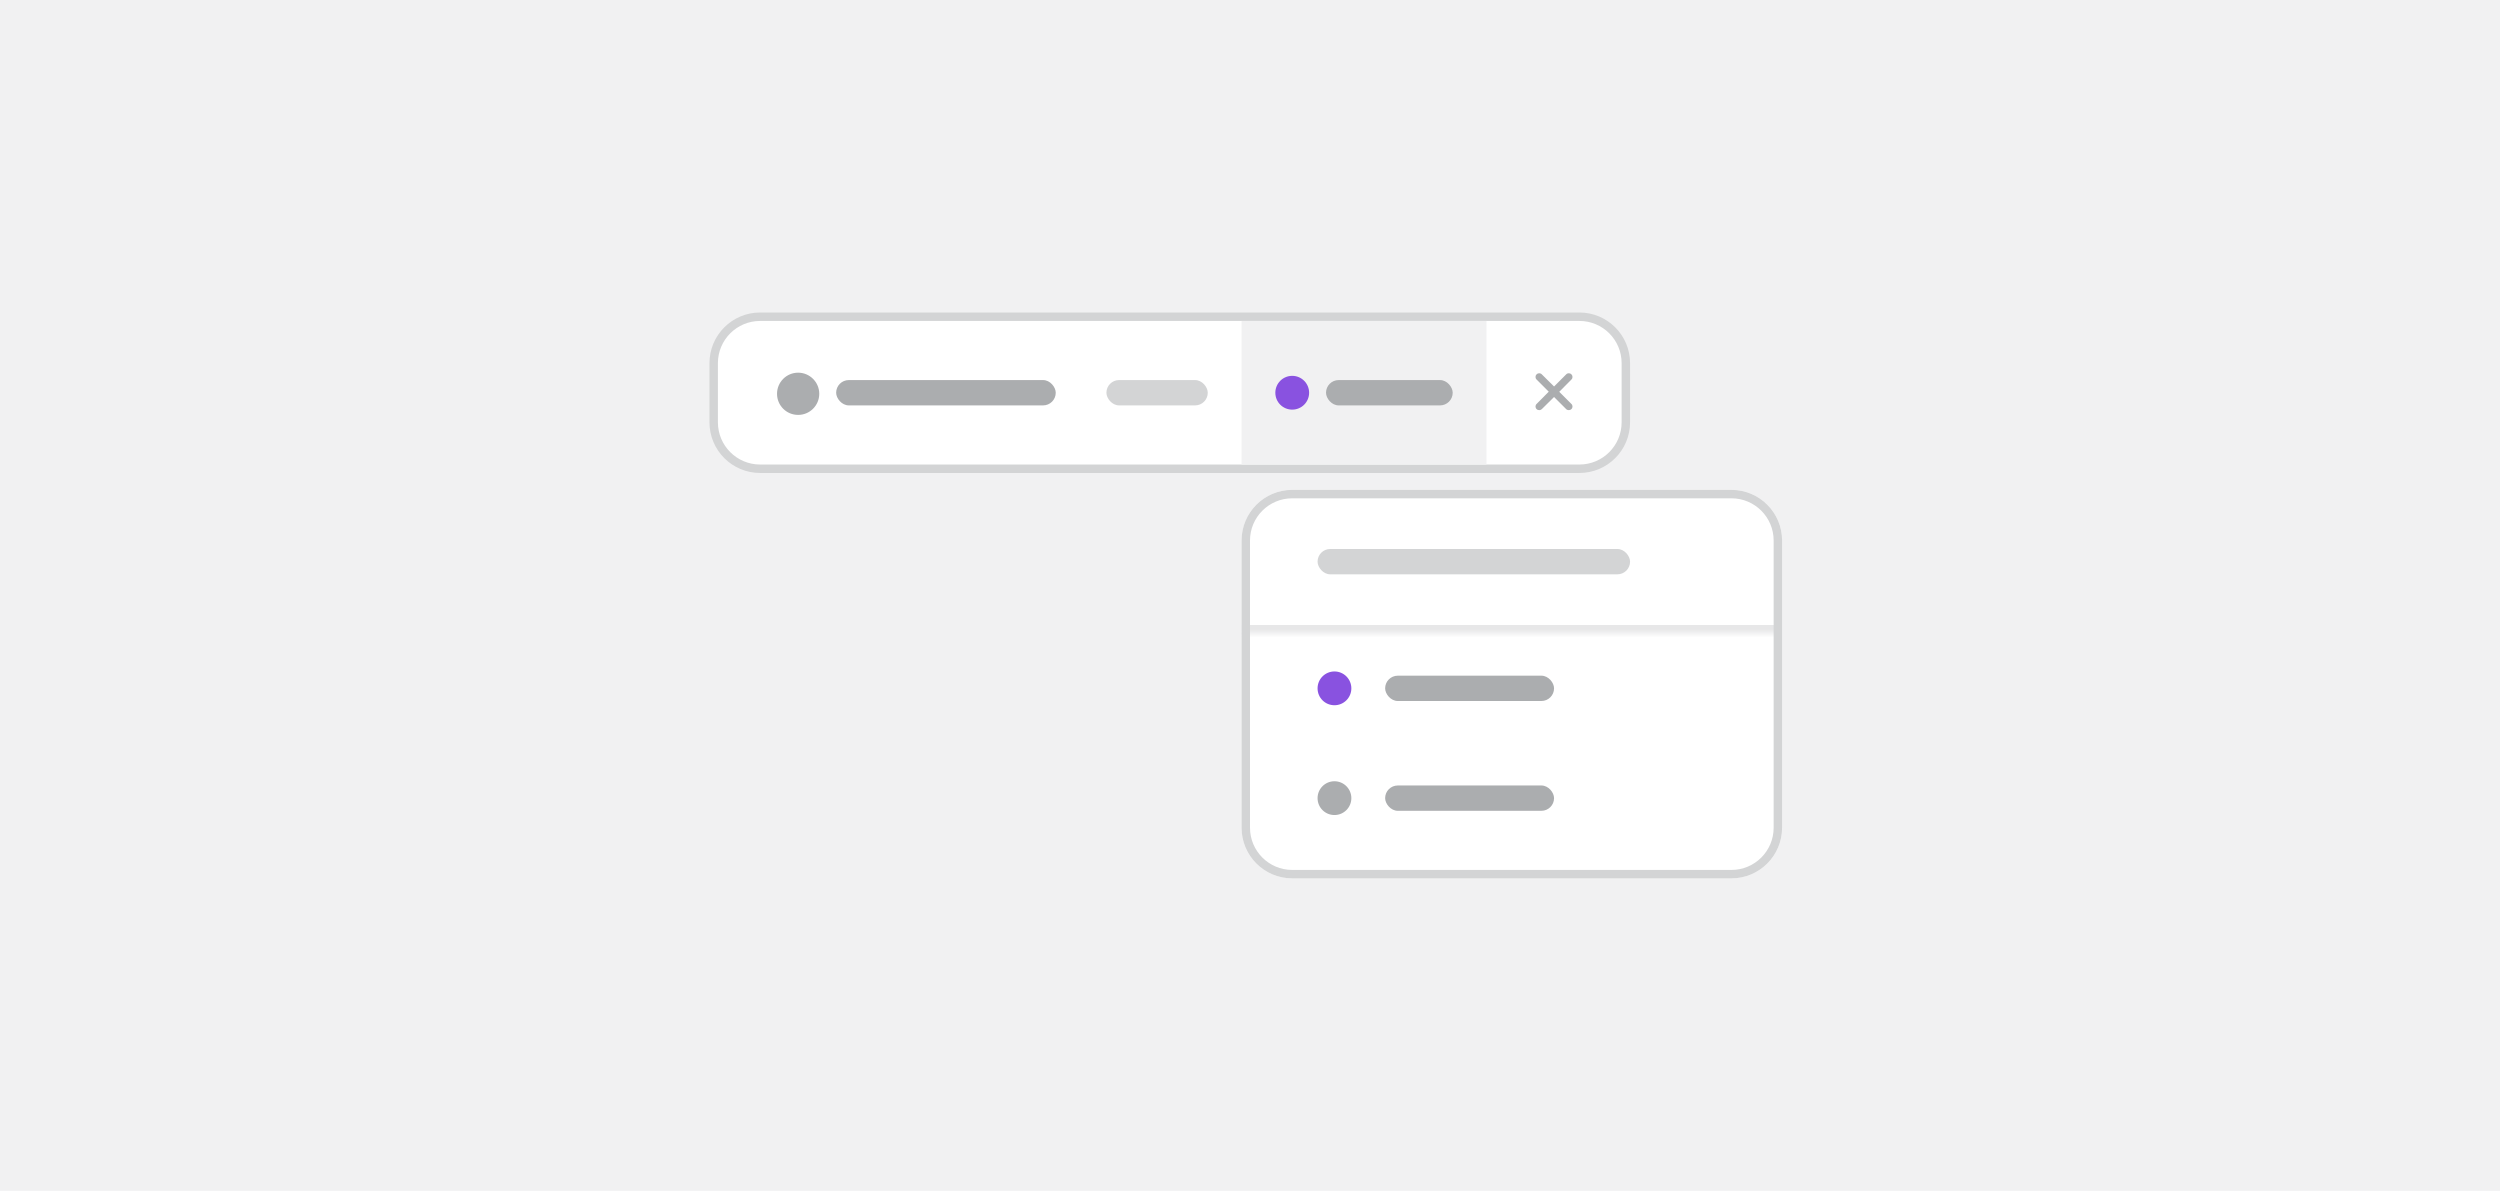 <svg width="296" height="141" viewBox="0 0 296 141" fill="none" xmlns="http://www.w3.org/2000/svg">
<rect width="296" height="141" fill="#F1F1F2"/>
<path d="M84.5 43C84.5 39.962 86.962 37.5 90 37.5H187C190.038 37.5 192.5 39.962 192.5 43V50C192.5 53.038 190.038 55.5 187 55.5H90C86.962 55.5 84.5 53.038 84.5 50V43Z" fill="white"/>
<path d="M84.5 43C84.5 39.962 86.962 37.5 90 37.5H187C190.038 37.5 192.5 39.962 192.5 43V50C192.5 53.038 190.038 55.5 187 55.5H90C86.962 55.5 84.5 53.038 84.5 50V43Z" stroke="#D3D4D5"/>
<path d="M97 46.625C97 48.012 95.877 49.125 94.5 49.125C93.113 49.125 92 48.012 92 46.625C92 45.248 93.113 44.125 94.5 44.125C95.877 44.125 97 45.248 97 46.625Z" fill="#ABADAF"/>
<rect x="99" y="45" width="26" height="3" rx="1.5" fill="#ABADAF"/>
<rect x="131" y="45" width="12" height="3" rx="1.5" fill="#D3D4D5"/>
<rect width="29" height="17" transform="translate(147 38)" fill="#F1F1F2"/>
<path d="M155 46.5C155 47.609 154.102 48.5 153 48.5C151.891 48.5 151 47.609 151 46.5C151 45.398 151.891 44.5 153 44.5C154.102 44.5 155 45.398 155 46.5Z" fill="#8952E0"/>
<rect x="157" y="45" width="15" height="3" rx="1.5" fill="#ABADAF"/>
<path d="M186.051 47.824C186.229 47.988 186.229 48.275 186.051 48.44C185.969 48.522 185.859 48.562 185.75 48.562C185.627 48.562 185.518 48.522 185.436 48.44L184 47.004L182.551 48.44C182.469 48.522 182.359 48.562 182.25 48.562C182.127 48.562 182.018 48.522 181.936 48.44C181.758 48.275 181.758 47.988 181.936 47.824L183.371 46.375L181.936 44.94C181.758 44.775 181.758 44.488 181.936 44.324C182.1 44.147 182.387 44.147 182.551 44.324L184 45.76L185.436 44.324C185.6 44.147 185.887 44.147 186.051 44.324C186.229 44.488 186.229 44.775 186.051 44.94L184.615 46.389L186.051 47.824Z" fill="#ABADAF"/>
<g clip-path="url(#clip0_99_7693)">
<path d="M147 64C147 60.686 149.686 58 153 58H205C208.314 58 211 60.686 211 64V98C211 101.314 208.314 104 205 104H153C149.686 104 147 101.314 147 98V64Z" fill="white"/>
<mask id="path-10-inside-1_99_7693" fill="white">
<path d="M147 58H211V75H147V58Z"/>
</mask>
<path d="M211 74H147V76H211V74Z" fill="#E7E7E8" mask="url(#path-10-inside-1_99_7693)"/>
<rect x="156" y="65" width="37" height="3" rx="1.5" fill="#D3D4D5"/>
<path d="M160 81.5C160 82.609 159.102 83.5 158 83.5C156.891 83.5 156 82.609 156 81.5C156 80.398 156.891 79.5 158 79.5C159.102 79.5 160 80.398 160 81.5Z" fill="#8952E0"/>
<rect x="164" y="80" width="20" height="3" rx="1.5" fill="#ABADAF"/>
<path d="M160 94.5C160 95.609 159.102 96.5 158 96.5C156.891 96.5 156 95.609 156 94.5C156 93.398 156.891 92.5 158 92.5C159.102 92.5 160 93.398 160 94.5Z" fill="#ABADAF"/>
<rect x="164" y="93" width="20" height="3" rx="1.5" fill="#ABADAF"/>
</g>
<path d="M147.5 64C147.5 60.962 149.962 58.5 153 58.5H205C208.038 58.5 210.5 60.962 210.5 64V98C210.5 101.038 208.038 103.5 205 103.5H153C149.962 103.5 147.5 101.038 147.5 98V64Z" stroke="#D3D4D5"/>
<defs>
<clipPath id="clip0_99_7693">
<path d="M147 64C147 60.686 149.686 58 153 58H205C208.314 58 211 60.686 211 64V98C211 101.314 208.314 104 205 104H153C149.686 104 147 101.314 147 98V64Z" fill="white"/>
</clipPath>
</defs>
</svg>
